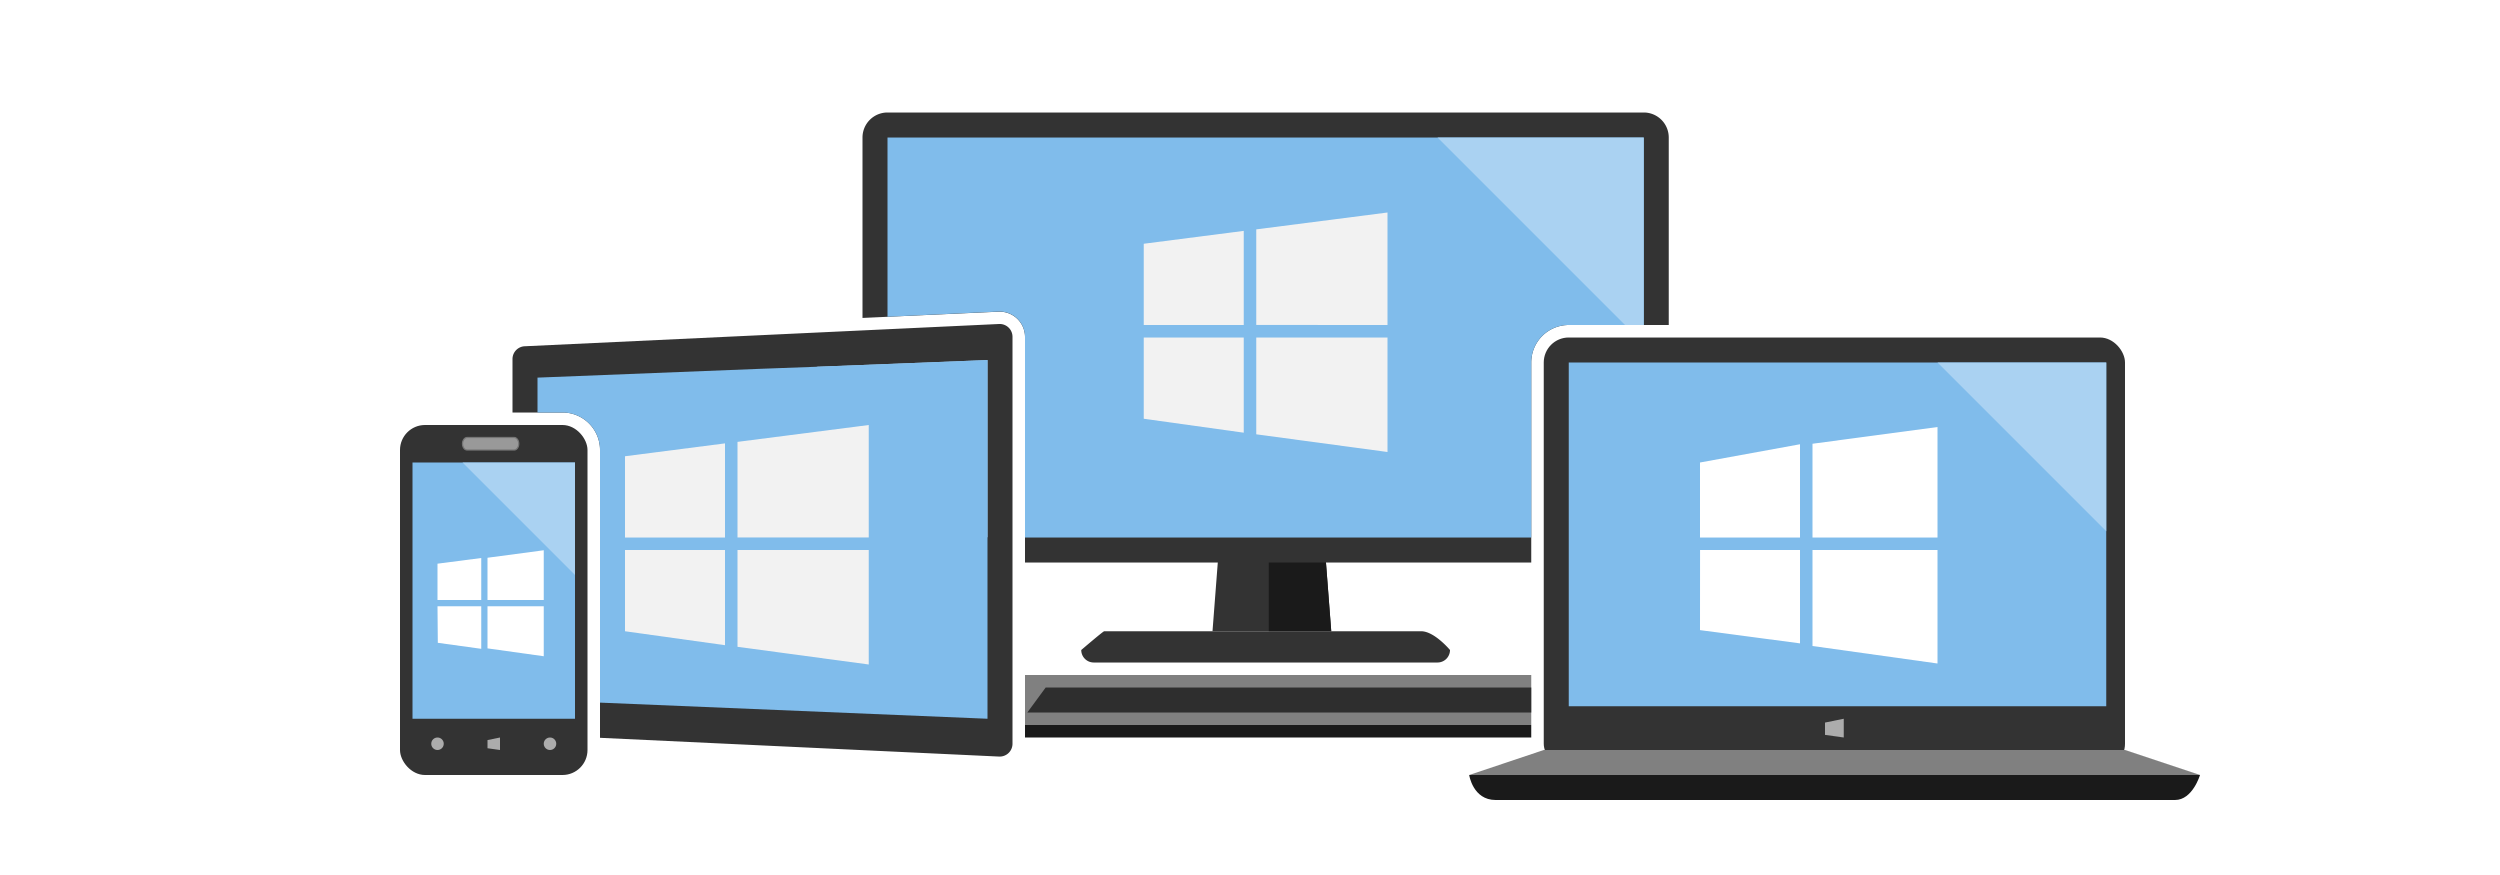 <svg xmlns="http://www.w3.org/2000/svg" id="ICONS" viewBox="0 0 400 140"><defs><style>.cls-1{fill:#333}.cls-2{fill:#1a1a1a}.cls-4{fill:#80bceb}.cls-5{fill:#aad2f2}.cls-6{fill:gray}.cls-7{fill:#2e2e2e}.cls-8{fill:#f2f2f2}.cls-9{fill:#999;stroke:#767676;stroke-miterlimit:10;stroke-width:.2px}.cls-10{fill:#acacac}.cls-11{fill:#fff}</style></defs><title>net-docs-desktop-1</title><polygon points="213 101 194 101 195 88 212 88 213 101" class="cls-1"/><polygon points="213 101 203 101 203 88 212 88 213 101" class="cls-2"/><path d="M245,90V58a6,6,0,0,1,6-6h16V22a4,4,0,0,0-4-4H142a4,4,0,0,0-4,4V50.87l21.8-1h.14A4.06,4.06,0,0,1,164,53.9V90Z" class="cls-1"/><path d="M245,86V58a6,6,0,0,1,6-6h12V22H142V50.68l17.8-.83h.14A4.06,4.06,0,0,1,164,53.9V86Z" class="cls-4"/><polygon points="263 52 263 22 230 22 260 52 263 52" class="cls-5"/><path d="M245,116H164v2h81Z" class="cls-2"/><rect width="81" height="8" x="164" y="108" class="cls-6"/><polygon points="245 110 167.31 110 164.37 114 245 114 245 110" class="cls-7"/><rect width="93" height="69" x="247" y="54" class="cls-1" rx="4" ry="4"/><path d="M348,128H239.3c-3.64,0-4.23-4-4.23-4H352S350.82,128,348,128Z" class="cls-2"/><polygon points="235.07 124 247 120 340 120 352 124 235.07 124" class="cls-6"/><rect width="86" height="55" x="251" y="58" class="cls-4"/><path d="M159.85,51.84,84,55.4a2.05,2.05,0,0,0-2,2.05V66h8a6,6,0,0,1,6,6v46.05l63.85,3A2.05,2.05,0,0,0,162,119V53.9A2.05,2.05,0,0,0,159.85,51.84Z" class="cls-1"/><polygon points="199 52 199 36.94 183 39 183 52 199 52" class="cls-8"/><polygon points="201 51.99 222 52 222 34 201 36.7 201 51.99" class="cls-8"/><polygon points="201 54 201 69.49 222 72.32 222 54 201 54" class="cls-8"/><polygon points="199 54 183 54 183 67 199 69.23 199 54" class="cls-8"/><polygon points="337 58 337 85 310 58 337 58" class="cls-5"/><polygon points="158 57.61 158 86 130.68 58.68 158 57.61" class="cls-5"/><path d="M130.68,58.68,121.9,59,86,60.42V66h4a6,6,0,0,1,6,6v40.42L158,115V57.61Z" class="cls-4"/><rect width="30" height="56" x="64" y="68" class="cls-1" rx="4" ry="4"/><rect width="26" height="41" x="66" y="74" class="cls-4"/><path d="M82.27,72H74.73c-.4,0-.73-.45-.73-1s.33-1,.73-1h7.54c.4,0,.73.45.73,1S82.67,72,82.27,72Z" class="cls-9"/><circle cx="70" cy="119" r="1" class="cls-10"/><circle cx="88" cy="119" r="1" class="cls-10"/><polygon points="80 120 78 119.72 78 118.41 80 118 80 120" class="cls-10"/><polygon points="295 118 292 117.58 292 115.61 295 115 295 118" class="cls-10"/><polygon points="92 74 92 92 74 74 92 74" class="cls-5"/><path d="M229.93,106H175.07a2,2,0,0,1-2.07-2s3.5-3,3.67-3h50.72c2.11,0,4.61,3,4.61,3A2,2,0,0,1,229.93,106Z" class="cls-1"/><polygon points="77 96 77 89.28 70 90.19 70 96 77 96" class="cls-11"/><polygon points="78 96 87 96 87 88.04 78 89.24 78 96" class="cls-11"/><polygon points="78 97 78 103.74 87 105 87 97 78 97" class="cls-11"/><polygon points="77 97 70 97 70.05 102.85 77 103.81 77 97" class="cls-11"/><polygon points="288 86 288 71.08 272 74 272 86 288 86" class="cls-11"/><polygon points="290 86 310 86 310 68.32 290 71 290 86" class="cls-11"/><polygon points="290 88 290 103.36 310 106.16 310 88 290 88" class="cls-11"/><polygon points="288 88 272.01 88 272 100.82 288 102.94 288 88" class="cls-11"/><polygon points="116 86 116 70.94 100 73 100 86 116 86" class="cls-8"/><polygon points="118 85.99 139 86 139 68 118 70.7 118 85.99" class="cls-8"/><polygon points="118 88 118 103.49 139 106.32 139 88 118 88" class="cls-8"/><polygon points="116 88 100 88 100 101 116 103.23 116 88" class="cls-8"/></svg>
